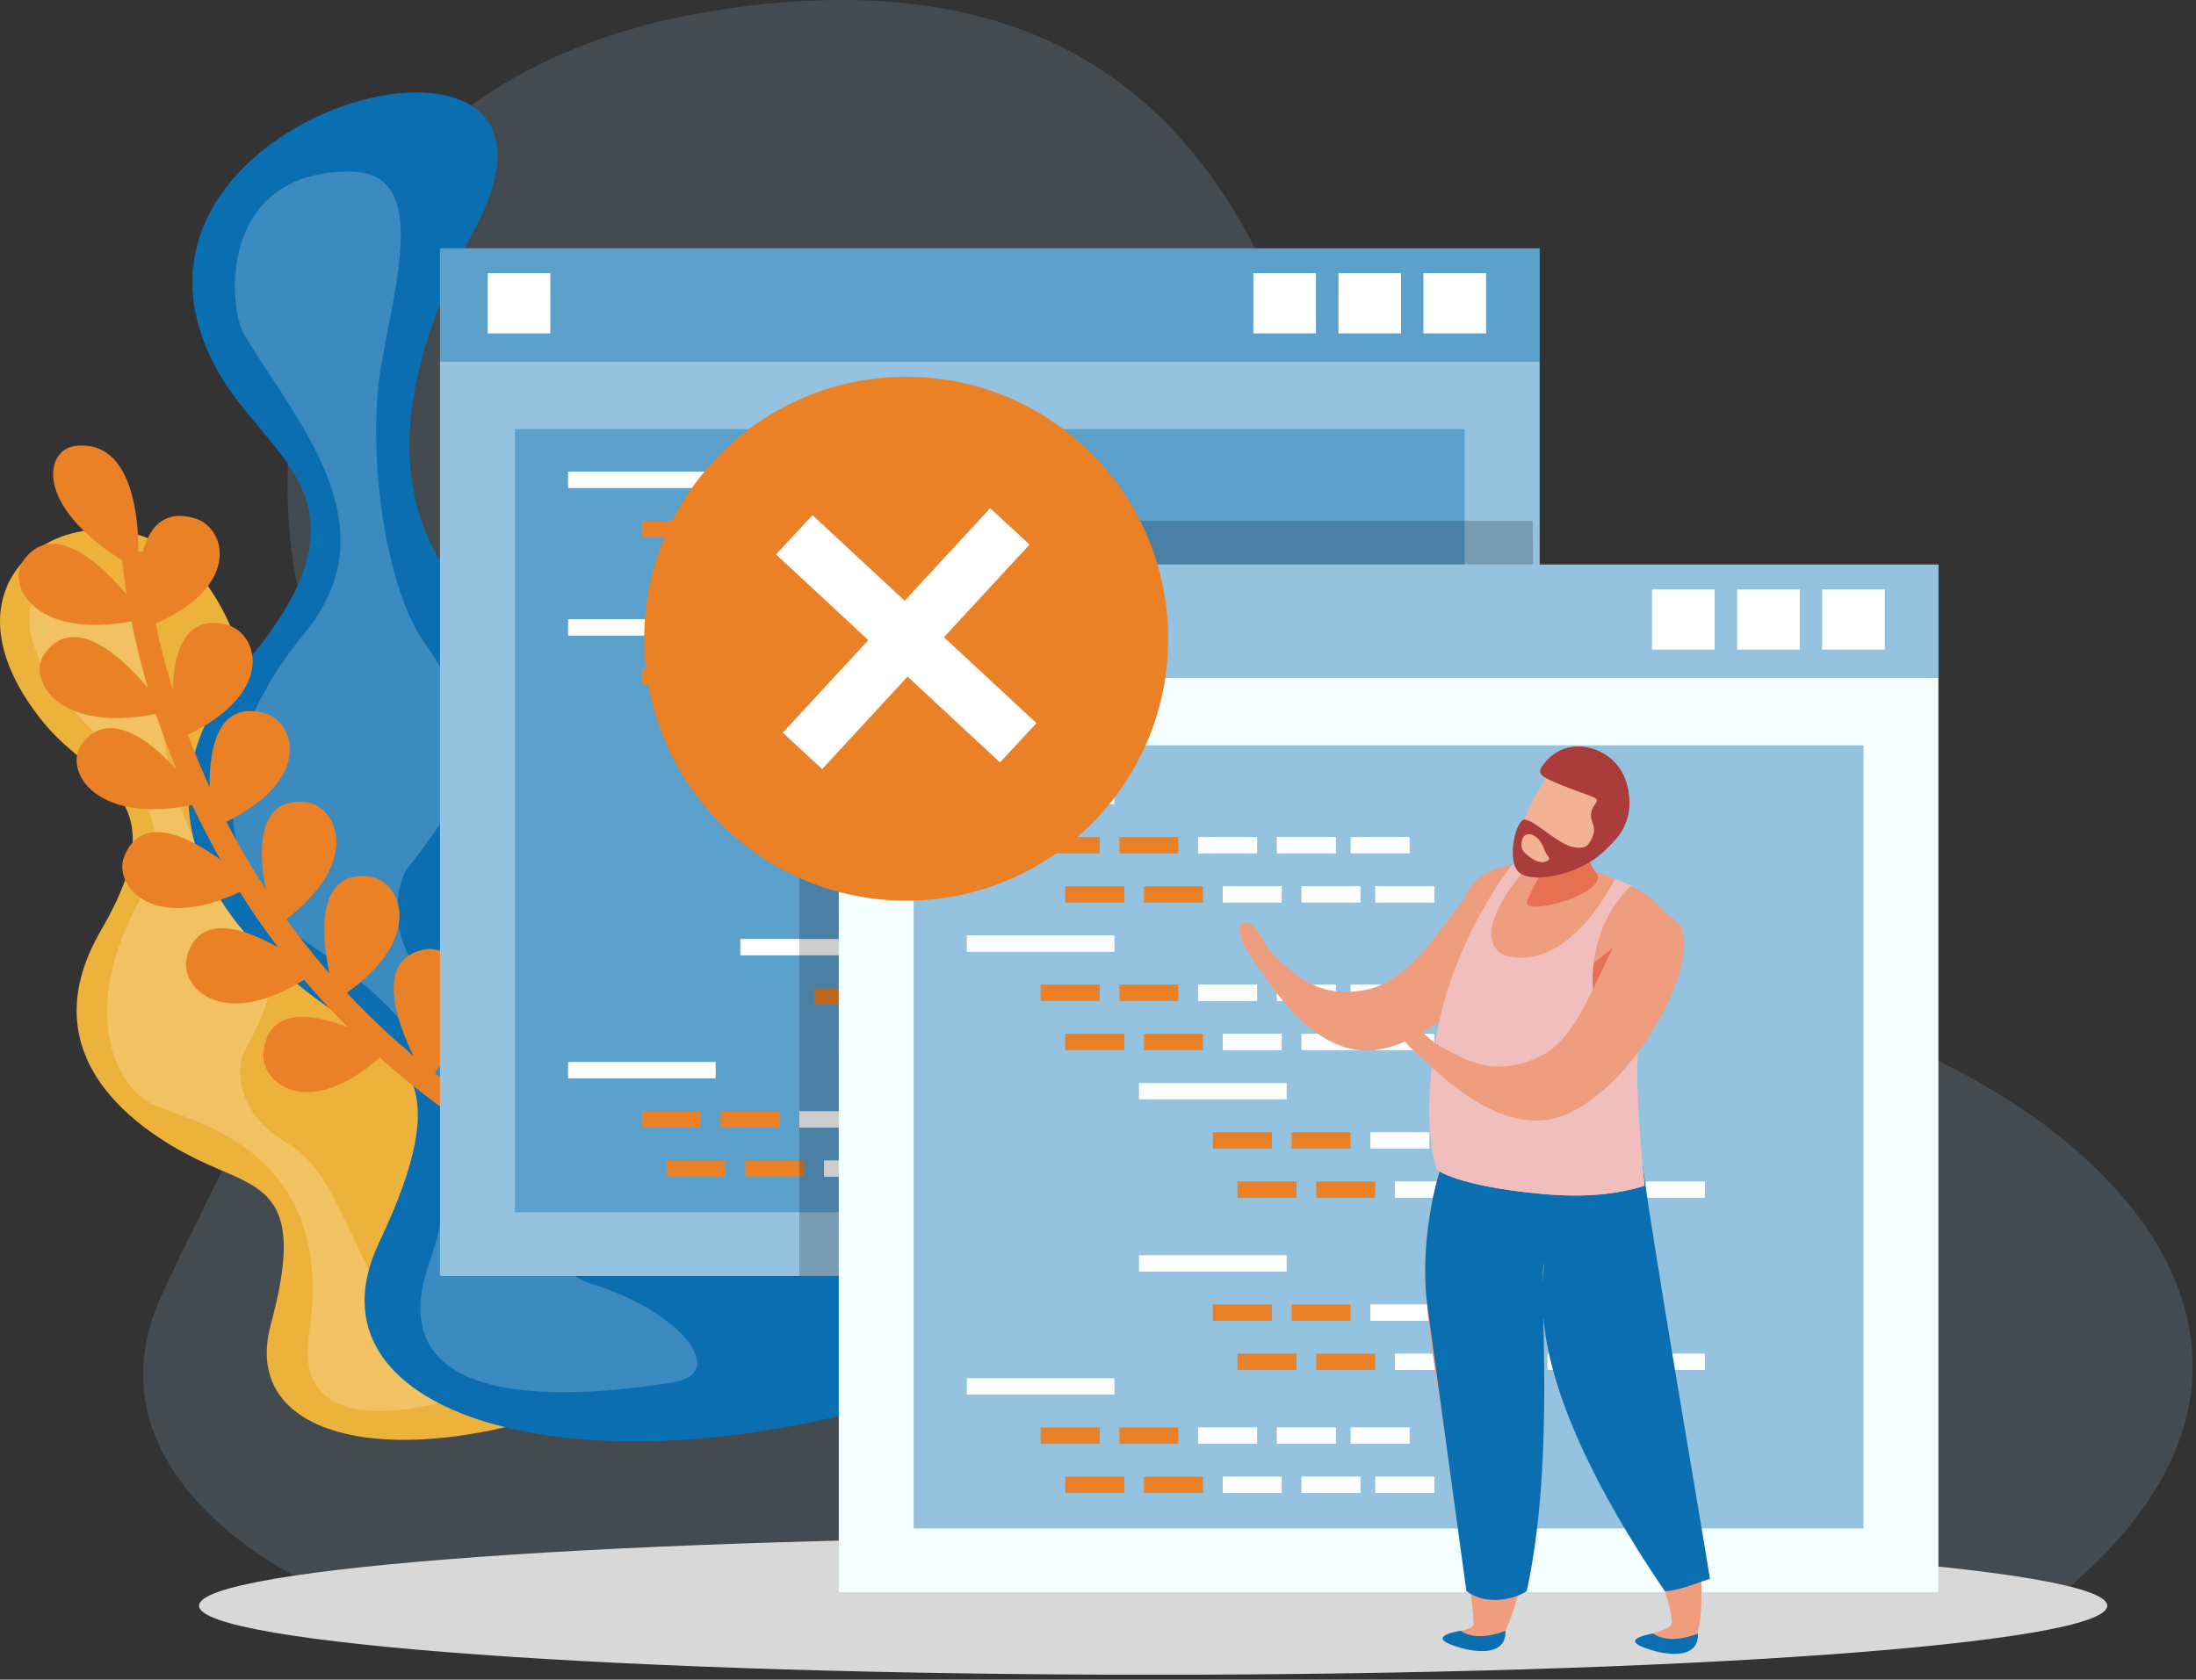 <svg width="349" height="267" viewBox="0 0 349 267" fill="none" xmlns="http://www.w3.org/2000/svg">
<rect x="0" y="0" width="349" height="267" fill="#333333" stroke="none"/>
<g clip-path="url(#clip0_0_3)">
<path d="M48.71 251.46C48.71 251.46 12.24 234.96 25.75 205.74C39.26 176.51 66.29 131.64 52.78 108.76C39.27 85.88 37.9 12.6 115.61 1.37C177.58 -7.59 196.42 29.27 206.04 54.42C218.71 87.61 207.39 148.19 266.65 156.18C325.91 164.17 381.54 212.08 324.77 255.58C301.37 273.51 48.72 251.45 48.72 251.45L48.71 251.46Z" fill="#95C3DF" fill-opacity="0.17"/>
<path d="M102.16 219.12C68.68 235.03 37.48 231.01 43.04 210.52C48.61 190.03 42.07 189.14 33.18 185.17C24.29 181.2 3.6 169.2 16.08 147.84C28.55 126.48 14.8 124.32 7.23 115.23C-14.86 88.68 19.42 73.05 33.37 93.62C47.33 114.18 30.12 133.02 48.04 139.99C65.96 146.96 70.34 151.81 72.69 165.03C75.05 178.24 76.16 207.24 91.66 202.42C107.15 197.6 119.33 210.98 102.16 219.14V219.12Z" fill="#EDB23B"/>
<g style="mix-blend-mode:overlay" opacity="0.2">
<path d="M9.35 110.4C6.99 107.66 0.16 94.63 9.1 92.24C18.05 89.85 25.35 101.63 25.51 111.57C25.68 121.51 30.52 136.05 35.71 141.3C45.29 150.97 44.91 156.06 38.55 167.75C38.55 167.75 35.75 175.98 45.8 181.79C55.84 187.59 57.6 209.59 67.98 210.81C78.36 212.03 85.48 218.11 79.08 220.32C72.68 222.53 46.13 231.5 49.12 211.94C53.48 183.48 31.67 178.58 24.96 175.88C18.25 173.18 12.36 160.75 22.37 142.77C30.12 128.86 16.59 118.81 9.35 110.39V110.4Z" fill="white"/>
</g>
<path d="M138.59 223.75C89.14 237.24 47.64 224.15 60.21 197.62C72.78 171.09 64.11 168.27 52.97 160.7C41.83 153.13 16.61 131.75 38.8 105.71C60.99 79.68 42.8 73.39 34.71 59.16C11.14 17.63 97.08 -4.31 75.59 36.12C59.46 66.46 61.54 88.96 84.24 102.81C106.93 116.67 111.71 124.35 111.69 142.91C111.67 161.48 106.11 201.21 128.38 198.43C150.64 195.65 163.96 216.83 138.6 223.75H138.59Z" fill="#0A6EB0"/>
<g style="mix-blend-mode:overlay" opacity="0.2">
<path d="M38.79 53.13C36.25 48.83 34.59 27.23 55.63 27.28C68.44 27.31 62.7 45.09 60.49 58.67C58.29 72.24 61.33 93.21 67.12 101.62C77.79 117.12 76.03 123.96 64.52 138.32C64.52 138.32 58.71 148.85 70.97 159.2C83.22 169.55 80.25 199.92 94.07 204.11C107.91 208.3 116.12 218.32 106.87 219.76C97.61 221.21 59.29 226.93 68.13 201.04C81.02 163.37 51.64 153.89 44.05 146.07C37.08 138.89 30.59 122.4 48.6 100.38C62.54 83.33 46.59 66.36 38.78 53.14L38.79 53.13Z" fill="white"/>
</g>
<path d="M71.99 177.37L74.14 174.33C25.84 140.3 23.08 88.21 23.06 87.67L19.33 87.84C19.37 88.37 22.15 142.25 71.99 177.37Z" fill="#EA8127"/>
<path d="M21.92 90.59C21.92 90.59 23.67 69.56 11.99 70.88C7.03 71.44 4.91 81.02 21.92 90.59Z" fill="#EA8127"/>
<path d="M23.08 98.31C23.08 98.31 10.51 79.75 3.74 89.06C0.86 93.04 5.75 102.45 23.08 98.31Z" fill="#EA8127"/>
<path d="M22.13 100.18C22.13 100.18 19.35 78.69 31.12 82.45C36.14 84.05 38.75 94.15 22.13 100.18Z" fill="#EA8127"/>
<path d="M28.03 117.63C28.03 117.63 24.24 96.15 36.12 99.35C41.18 100.71 44.23 110.71 28.03 117.63Z" fill="#EA8127"/>
<path d="M33.86 131.59C33.86 131.59 30.15 110.13 42.03 113.36C47.1 114.72 50.12 124.74 33.86 131.59Z" fill="#EA8127"/>
<path d="M43.8 147.37C43.8 147.37 36.53 126.46 48.49 127.49C53.59 127.93 58.22 137.44 43.8 147.37Z" fill="#EA8127"/>
<path d="M53.41 158.98C53.41 158.98 46.7 137.92 58.69 139.33C63.77 139.93 68.16 149.54 53.41 158.98Z" fill="#EA8127"/>
<path d="M67.95 172.03C67.95 172.03 56.1 153 67.57 150.91C72.45 150.02 79.1 158.33 67.95 172.03Z" fill="#EA8127"/>
<path d="M26.44 113.13C26.44 113.13 13.85 94.55 7.09 103.89C4.21 107.85 9.09 117.25 26.44 113.13Z" fill="#EA8127"/>
<path d="M32.31 127.6C32.31 127.6 19.7 109.03 12.95 118.36C10.07 122.32 14.96 131.73 32.31 127.6Z" fill="#EA8127"/>
<path d="M40.05 140.82C40.05 140.82 24.06 125.21 19.73 136.17C17.88 140.83 24.57 149.1 40.05 140.82Z" fill="#EA8127"/>
<path d="M50.11 154.57C50.11 154.57 32.83 140.59 29.7 152.11C28.38 157.02 35.76 164.62 50.11 154.57Z" fill="#EA8127"/>
<path d="M62.02 166.57C62.02 166.57 43.31 155.08 41.86 167.19C41.28 172.34 49.51 178.87 62.02 166.57Z" fill="#EA8127"/>
<path d="M334.9 255.25C334.9 261.32 267.01 266.22 183.26 266.22C99.51 266.22 31.63 261.32 31.63 255.25C31.63 249.18 99.52 244.29 183.26 244.29C267 244.29 334.9 249.19 334.9 255.25Z" fill="#D8D8D8"/>
<path d="M244.69 39.48H69.93V202.83H244.69V39.48Z" fill="#95C3DF"/>
<path d="M232.79 68.21H81.83V192.7H232.79V68.21Z" fill="#0A6EB0" fill-opacity="0.41"/>
<path d="M244.69 39.48H69.93V57.5H244.69V39.48Z" fill="#0A6EB0" fill-opacity="0.41"/>
<path d="M87.46 43.42H77.51V53H87.46V43.42Z" fill="white"/>
<path d="M236.18 43.42H226.22V53H236.18V43.42Z" fill="white"/>
<path d="M222.66 43.42H212.71V53H222.66V43.42Z" fill="white"/>
<path d="M209.14 43.42H199.19V53H209.14V43.42Z" fill="white"/>
<path d="M113.74 74.97H90.28V77.58H113.74V74.97Z" fill="white"/>
<path d="M111.4 82.78H102.01V85.39H111.4V82.78Z" fill="#EA8127"/>
<path d="M123.91 82.78H114.53V85.39H123.91V82.78Z" fill="#EA8127"/>
<path d="M136.42 82.78H127.04V85.39H136.42V82.78Z" fill="white"/>
<path d="M148.94 82.78H139.55V85.39H148.94V82.78Z" fill="white"/>
<path d="M160.67 82.78H151.29V85.39H160.67V82.78Z" fill="white"/>
<path d="M115.31 90.61H105.92V93.22H115.31V90.61Z" fill="#EA8127"/>
<path d="M127.82 90.61H118.44V93.22H127.82V90.61Z" fill="#EA8127"/>
<path d="M140.33 90.61H130.95V93.22H140.33V90.61Z" fill="white"/>
<path d="M152.85 90.61H143.46V93.22H152.85V90.61Z" fill="white"/>
<path d="M164.58 90.61H155.19V93.22H164.58V90.61Z" fill="white"/>
<path d="M180.22 90.61H170.83V93.22H180.22V90.61Z" fill="white"/>
<path d="M113.74 98.43H90.28V101.04H113.74V98.43Z" fill="white"/>
<path d="M111.4 106.25H102.01V108.85H111.4V106.25Z" fill="#EA8127"/>
<path d="M123.91 106.25H114.53V108.85H123.91V106.25Z" fill="#EA8127"/>
<path d="M136.42 106.25H127.04V108.85H136.42V106.25Z" fill="white"/>
<path d="M148.94 106.25H139.55V108.85H148.94V106.25Z" fill="white"/>
<path d="M160.67 106.25H151.29V108.85H160.67V106.25Z" fill="white"/>
<path d="M115.31 114.07H105.92V116.68H115.31V114.07Z" fill="#EA8127"/>
<path d="M127.82 114.07H118.44V116.68H127.82V114.07Z" fill="#EA8127"/>
<path d="M140.33 114.07H130.95V116.68H140.33V114.07Z" fill="white"/>
<path d="M152.85 114.07H143.46V116.68H152.85V114.07Z" fill="white"/>
<path d="M164.58 114.07H155.19V116.68H164.58V114.07Z" fill="white"/>
<path d="M180.22 114.07H170.83V116.68H180.22V114.07Z" fill="white"/>
<path d="M141.11 121.89H117.65V124.5H141.11V121.89Z" fill="white"/>
<path d="M138.78 129.71H129.39V132.32H138.78V129.71Z" fill="#EA8127"/>
<path d="M151.29 129.71H141.9V132.32H151.29V129.71Z" fill="#EA8127"/>
<path d="M163.8 129.71H154.41V132.32H163.8V129.71Z" fill="white"/>
<path d="M176.31 129.71H166.92V132.32H176.31V129.71Z" fill="white"/>
<path d="M188.05 129.71H178.66V132.32H188.05V129.71Z" fill="white"/>
<path d="M142.68 137.53H133.3V140.14H142.68V137.53Z" fill="#EA8127"/>
<path d="M155.19 137.53H145.81V140.14H155.19V137.53Z" fill="#EA8127"/>
<path d="M167.72 137.53H158.33V140.14H167.72V137.53Z" fill="white"/>
<path d="M180.22 137.53H170.83V140.14H180.22V137.53Z" fill="white"/>
<path d="M191.96 137.53H182.57V140.14H191.96V137.53Z" fill="white"/>
<path d="M207.6 137.53H198.21V140.14H207.6V137.53Z" fill="white"/>
<path d="M141.11 149.26H117.65V151.86H141.11V149.26Z" fill="white"/>
<path d="M138.78 157.09H129.39V159.69H138.78V157.09Z" fill="#EA8127"/>
<path d="M151.29 157.09H141.9V159.69H151.29V157.09Z" fill="#EA8127"/>
<path d="M163.8 157.09H154.41V159.69H163.8V157.09Z" fill="white"/>
<path d="M176.31 157.09H166.92V159.69H176.31V157.09Z" fill="white"/>
<path d="M188.05 157.09H178.66V159.69H188.05V157.09Z" fill="white"/>
<path d="M142.68 164.9H133.3V167.51H142.68V164.9Z" fill="#EA8127"/>
<path d="M155.19 164.9H145.81V167.51H155.19V164.9Z" fill="#EA8127"/>
<path d="M167.72 164.9H158.33V167.51H167.72V164.9Z" fill="white"/>
<path d="M180.22 164.9H170.83V167.51H180.22V164.9Z" fill="white"/>
<path d="M191.96 164.9H182.57V167.51H191.96V164.9Z" fill="white"/>
<path d="M207.6 164.9H198.21V167.51H207.6V164.9Z" fill="white"/>
<path d="M113.74 168.81H90.28V171.42H113.74V168.81Z" fill="white"/>
<path d="M111.4 176.63H102.01V179.24H111.4V176.63Z" fill="#EA8127"/>
<path d="M123.91 176.63H114.53V179.24H123.91V176.63Z" fill="#EA8127"/>
<path d="M136.42 176.63H127.04V179.24H136.42V176.63Z" fill="white"/>
<path d="M148.94 176.63H139.55V179.24H148.94V176.63Z" fill="white"/>
<path d="M160.67 176.63H151.29V179.24H160.67V176.63Z" fill="white"/>
<path d="M115.31 184.46H105.92V187.07H115.31V184.46Z" fill="#EA8127"/>
<path d="M127.82 184.46H118.44V187.07H127.82V184.46Z" fill="#EA8127"/>
<path d="M140.33 184.46H130.95V187.07H140.33V184.46Z" fill="white"/>
<path d="M152.85 184.46H143.46V187.07H152.85V184.46Z" fill="white"/>
<path d="M164.58 184.46H155.19V187.07H164.58V184.46Z" fill="white"/>
<path d="M180.22 184.46H170.83V187.07H180.22V184.46Z" fill="white"/>
<path opacity="0.2" d="M243.59 82.78H127.04V202.84H244.7L243.59 82.78Z" fill="black"/>
<path d="M308.06 89.74H133.3V253.1H308.06V89.74Z" fill="#F5FEFF"/>
<path d="M296.16 118.48H145.2V242.97H296.16V118.48Z" fill="#0A6EB0" fill-opacity="0.41"/>
<path d="M308.06 89.74H133.3V107.77H308.06V89.74Z" fill="#0A6EB0" fill-opacity="0.41"/>
<path d="M150.84 93.69H140.88V103.26H150.84V93.69Z" fill="white"/>
<path d="M299.55 93.69H289.59V103.26H299.55V93.69Z" fill="white"/>
<path d="M286.02 93.69H276.07V103.26H286.02V93.69Z" fill="white"/>
<path d="M272.5 93.69H262.55V103.26H272.5V93.69Z" fill="white"/>
<path d="M177.11 125.23H153.65V127.83H177.11V125.23Z" fill="white"/>
<path d="M174.77 133.05H165.38V135.66H174.77V133.05Z" fill="#EA8127"/>
<path d="M187.28 133.05H177.9V135.66H187.28V133.05Z" fill="#EA8127"/>
<path d="M199.79 133.05H190.41V135.66H199.79V133.05Z" fill="white"/>
<path d="M212.31 133.05H202.92V135.66H212.31V133.05Z" fill="white"/>
<path d="M224.03 133.05H214.65V135.66H224.03V133.05Z" fill="white"/>
<path d="M178.68 140.87H169.29V143.48H178.68V140.87Z" fill="#EA8127"/>
<path d="M191.19 140.87H181.8V143.48H191.19V140.87Z" fill="#EA8127"/>
<path d="M203.7 140.87H194.32V143.48H203.7V140.87Z" fill="white"/>
<path d="M216.22 140.87H206.83V143.48H216.22V140.87Z" fill="white"/>
<path d="M227.95 140.87H218.56V143.48H227.95V140.87Z" fill="white"/>
<path d="M243.59 140.87H234.2V143.48H243.59V140.87Z" fill="white"/>
<path d="M177.11 148.69H153.65V151.3H177.11V148.69Z" fill="white"/>
<path d="M174.77 156.51H165.38V159.12H174.77V156.51Z" fill="#EA8127"/>
<path d="M187.28 156.51H177.9V159.12H187.28V156.51Z" fill="#EA8127"/>
<path d="M199.79 156.51H190.41V159.12H199.79V156.51Z" fill="white"/>
<path d="M212.31 156.51H202.92V159.12H212.31V156.51Z" fill="white"/>
<path d="M224.03 156.51H214.65V159.12H224.03V156.51Z" fill="white"/>
<path d="M178.68 164.33H169.29V166.94H178.68V164.33Z" fill="#EA8127"/>
<path d="M191.19 164.33H181.8V166.94H191.19V164.33Z" fill="#EA8127"/>
<path d="M203.7 164.33H194.32V166.94H203.7V164.33Z" fill="white"/>
<path d="M216.22 164.33H206.83V166.94H216.22V164.33Z" fill="white"/>
<path d="M227.95 164.33H218.56V166.94H227.95V164.33Z" fill="white"/>
<path d="M243.59 164.33H234.2V166.94H243.59V164.33Z" fill="white"/>
<path d="M204.48 172.16H181.02V174.76H204.48V172.16Z" fill="white"/>
<path d="M202.14 179.97H192.75V182.58H202.14V179.97Z" fill="#EA8127"/>
<path d="M214.65 179.97H205.26V182.58H214.65V179.97Z" fill="#EA8127"/>
<path d="M227.17 179.97H217.78V182.58H227.17V179.97Z" fill="white"/>
<path d="M239.68 179.97H230.29V182.58H239.68V179.97Z" fill="white"/>
<path d="M251.41 179.97H242.02V182.58H251.41V179.97Z" fill="white"/>
<path d="M206.05 187.8H196.66V190.41H206.05V187.8Z" fill="#EA8127"/>
<path d="M218.56 187.8H209.18V190.41H218.56V187.8Z" fill="#EA8127"/>
<path d="M231.08 187.8H221.69V190.41H231.08V187.8Z" fill="white"/>
<path d="M243.59 187.8H234.2V190.41H243.59V187.8Z" fill="white"/>
<path d="M255.32 187.8H245.93V190.41H255.32V187.8Z" fill="white"/>
<path d="M270.95 187.8H261.57V190.41H270.95V187.8Z" fill="white"/>
<path d="M204.48 199.53H181.02V202.14H204.48V199.53Z" fill="white"/>
<path d="M202.14 207.35H192.75V209.96H202.14V207.35Z" fill="#EA8127"/>
<path d="M214.65 207.35H205.26V209.96H214.65V207.35Z" fill="#EA8127"/>
<path d="M227.17 207.35H217.78V209.96H227.17V207.35Z" fill="white"/>
<path d="M239.68 207.35H230.29V209.96H239.68V207.35Z" fill="white"/>
<path d="M251.41 207.35H242.02V209.96H251.41V207.35Z" fill="white"/>
<path d="M206.05 215.17H196.66V217.77H206.05V215.17Z" fill="#EA8127"/>
<path d="M218.56 215.17H209.18V217.77H218.56V215.17Z" fill="#EA8127"/>
<path d="M231.08 215.17H221.69V217.77H231.08V215.17Z" fill="white"/>
<path d="M243.59 215.17H234.2V217.77H243.59V215.17Z" fill="white"/>
<path d="M255.32 215.17H245.93V217.77H255.32V215.17Z" fill="white"/>
<path d="M270.95 215.17H261.57V217.77H270.95V215.17Z" fill="white"/>
<path d="M177.11 219.08H153.65V221.68H177.11V219.08Z" fill="white"/>
<path d="M174.77 226.9H165.38V229.51H174.77V226.9Z" fill="#EA8127"/>
<path d="M187.28 226.9H177.9V229.51H187.28V226.9Z" fill="#EA8127"/>
<path d="M199.79 226.9H190.41V229.51H199.79V226.9Z" fill="white"/>
<path d="M212.31 226.9H202.92V229.51H212.31V226.9Z" fill="white"/>
<path d="M224.03 226.9H214.65V229.51H224.03V226.9Z" fill="white"/>
<path d="M178.68 234.72H169.29V237.33H178.68V234.72Z" fill="#EA8127"/>
<path d="M191.19 234.72H181.8V237.33H191.19V234.72Z" fill="#EA8127"/>
<path d="M203.7 234.72H194.32V237.33H203.7V234.72Z" fill="white"/>
<path d="M216.22 234.72H206.83V237.33H216.22V234.72Z" fill="white"/>
<path d="M227.95 234.72H218.56V237.33H227.95V234.72Z" fill="white"/>
<path d="M243.59 234.72H234.2V237.33H243.59V234.72Z" fill="white"/>
<path d="M185.66 101.53C185.66 124.52 167.02 143.17 144.02 143.17C121.02 143.17 102.38 124.52 102.38 101.53C102.38 78.54 121.03 59.89 144.02 59.89C167.01 59.89 185.66 78.54 185.66 101.53Z" fill="#EA8127"/>
<path d="M129.129 81.89L123.33 88.132L158.923 121.195L164.722 114.953L129.129 81.89Z" fill="white"/>
<path d="M157.36 80.783L124.402 116.474L130.662 122.254L163.619 86.563L157.36 80.783Z" fill="white"/>
<path d="M226.65 205.82C227.73 221.09 233.39 244.85 234.18 257.69C234.24 258.58 234.37 258.75 231.12 259.51C227.35 260.38 230.25 262.17 236.15 262.12C241.68 262.07 244.16 238.01 244.69 225.28C244.85 221.7 243.46 210.89 245.35 200.69C245.58 204.5 245.91 208.84 246.39 213.6C247.8 227.53 264.42 245.78 265.67 257.49C265.76 258.4 265.64 258.74 262.73 259.65C259.8 260.55 262.64 262.23 267.7 262.1C272.76 261.98 269.67 237.72 267.04 226.36C264.74 216.43 263.38 207.06 260.43 180.82C260.44 180.82 260.46 180.82 260.46 180.81C260.46 180.81 260.44 180.81 260.43 180.81C260.41 180.57 260.38 180.36 260.35 180.11C259.83 170.88 259.13 164.97 263.73 156.81C270.34 145.1 261.04 141.53 255.42 139.22C249.8 136.9 234.16 134.75 232.49 143.8C231.09 151.45 237.92 162.71 233.54 174.48C233.3 175.16 225.37 188.18 226.63 205.8L226.65 205.82Z" fill="#EE9D7F"/>
<path d="M241.8 140.24C240.81 139.11 238.08 137.54 234.94 140.42C230.74 144.27 225.15 155.58 217.41 157.26C209.66 158.94 206.06 154.99 203.3 152.66C200.54 150.32 200.52 148.1 198.77 146.92C197.02 145.74 195.7 147.87 199.23 152.67C200.93 154.96 207.89 167.29 217.49 166.99C230.07 166.6 246.59 145.65 241.8 140.24Z" fill="#EE9D7F"/>
<path d="M232.05 177.52C242.12 184.93 255.09 182.63 260.57 181.46C262.06 194.67 270.73 244.16 271.75 250.96C267.32 252.56 265.85 252.92 264.57 252.92C240.93 218.17 245.58 204.52 245.35 200.7C244.54 205.09 247.26 231.72 242.64 252.92C241.09 254.02 236.4 255.44 233.05 252.92C232.89 251.56 226.73 207.07 226.64 205.83C225.72 192.88 229.74 182.44 232.04 177.53L232.05 177.52Z" fill="#0A6EB0"/>
<path d="M265.05 154.08C265.05 154.08 270.41 138.92 253.3 153.08C250.77 155.15 251.87 165.17 251.87 165.17L258.97 168.91L265.05 154.08Z" fill="#E67052"/>
<path d="M256.63 139.73C256.63 139.73 249.78 154.21 239.71 152.01C236.69 151.35 234.31 147.09 243.6 136.77L240.25 137.52C240.25 137.52 231.32 148.66 228.43 163.84C225.54 179.01 228.39 185.94 228.39 185.94C228.39 185.94 231.45 188.55 245.34 189.8C251.54 190.35 256.79 189.92 261.36 188.48C261.36 188.48 259.42 171.08 260.54 165.15C260.54 165.15 252.32 165.14 253.17 154.14C253.89 145.06 259.31 140.77 259.31 140.77L256.62 139.72L256.63 139.73Z" fill="#EFBEBD"/>
<path d="M254.1 131.21C254.1 131.21 250.86 135.38 253.59 138.6C256.38 141.9 241.76 145.91 242.69 143.27C243.9 139.85 246.15 138.17 245.34 133.73L254.09 131.21H254.1Z" fill="#E67052"/>
<path d="M248.65 120.71C245.04 122.86 239.05 134.54 241.58 137.96C242.68 139.45 248.61 139.38 253.39 134.73C255.35 132.83 258.11 129.04 256.78 124.31C256.19 122.17 252.87 118.21 248.65 120.7V120.71Z" fill="#F3B294"/>
<path d="M251.41 182.59C252.14 180.35 251.02 178.97 247.3 178.47C241.78 177.75 233.2 173.92 237.82 174.79C242.43 175.66 248.78 175.86 254.02 174.79C259.26 173.72 260.55 165.17 260.55 165.17C259.43 171.1 261.37 188.5 261.37 188.5C256.8 189.94 251.54 190.37 245.35 189.82C231.46 188.57 228.4 185.96 228.4 185.96C246.77 188.7 250.78 184.46 251.41 182.6V182.59Z" fill="#EFBEBD"/>
<path d="M245.28 121.53C244.27 122.93 244.38 123.34 248.91 125.09C253.41 126.86 254.28 126.73 253.56 127.74C251.44 130.71 254.91 130.81 252.33 134.33C249.76 137.86 254.21 136.36 256.64 133.55C257.15 132.98 259.8 130.28 258.61 124.91C257.22 118.63 249 116.37 245.29 121.53H245.28Z" fill="#AA3C3C"/>
<path d="M252.32 134.33C252.32 134.33 251.39 135.31 249.05 134.33C246.71 133.36 243.52 130.15 242.21 130.29C240.89 130.41 239.25 137.2 241.62 138.84C243.99 140.46 251.12 138.86 253.49 135.98C254.01 135.36 252.32 134.33 252.32 134.33Z" fill="#AA3C3C"/>
<path d="M245.53 135.31C245.53 135.31 244.95 133.13 243.38 132.67C241.81 132.21 241.68 134.17 241.87 134.89C242.07 135.6 244.23 137.4 245.53 137C246.84 136.59 245.82 136.07 245.53 135.31Z" fill="#F3B294"/>
<path d="M258.6 124.91C259.98 129.92 257.14 132.98 256.63 133.55C254.83 135.63 253 137.22 249.95 138.32C249.63 138.48 251.88 137.06 251.58 136.1C251.24 134.96 254.32 135.24 254.09 132.3C253.86 129.36 255.82 129.18 255.91 126.7C256.03 124.2 254.13 124.26 249.04 122.27C246.97 121.46 246.74 120.54 247.19 119.73C251.27 117.16 257.14 119.64 258.59 124.92L258.6 124.91Z" fill="#AA3C3C"/>
<path d="M239.25 259.23C239.25 259.23 234.85 261.16 232.13 259.23C232.13 259.23 227.18 259.97 230.29 261.3C233.42 262.63 239.44 263.73 239.25 259.23Z" fill="#0A6EB0"/>
<path d="M269.85 259.67C269.85 259.67 265.45 261.59 262.73 259.67C262.73 259.67 257.77 260.41 260.89 261.74C264 263.07 270.03 264.17 269.84 259.67H269.85Z" fill="#0A6EB0"/>
<path d="M266.06 146.09C266.06 146.09 262.98 143.02 259.24 146.45C254.88 150.44 252.14 164.44 244.72 167.95C237.31 171.45 232.74 168.32 229.41 166.61C226.07 164.9 225.54 162.67 223.49 161.89C221.45 161.11 220.62 163.57 225.31 167.58C227.55 169.49 237.48 180.29 247.09 177.75C259.68 174.4 272.15 150.43 266.05 146.1L266.06 146.09Z" fill="#EE9D7F"/>
</g>
<defs>
<clipPath id="clip0_0_3">
<rect width="348.45" height="266.21" fill="white"/>
</clipPath>
</defs>
</svg>
